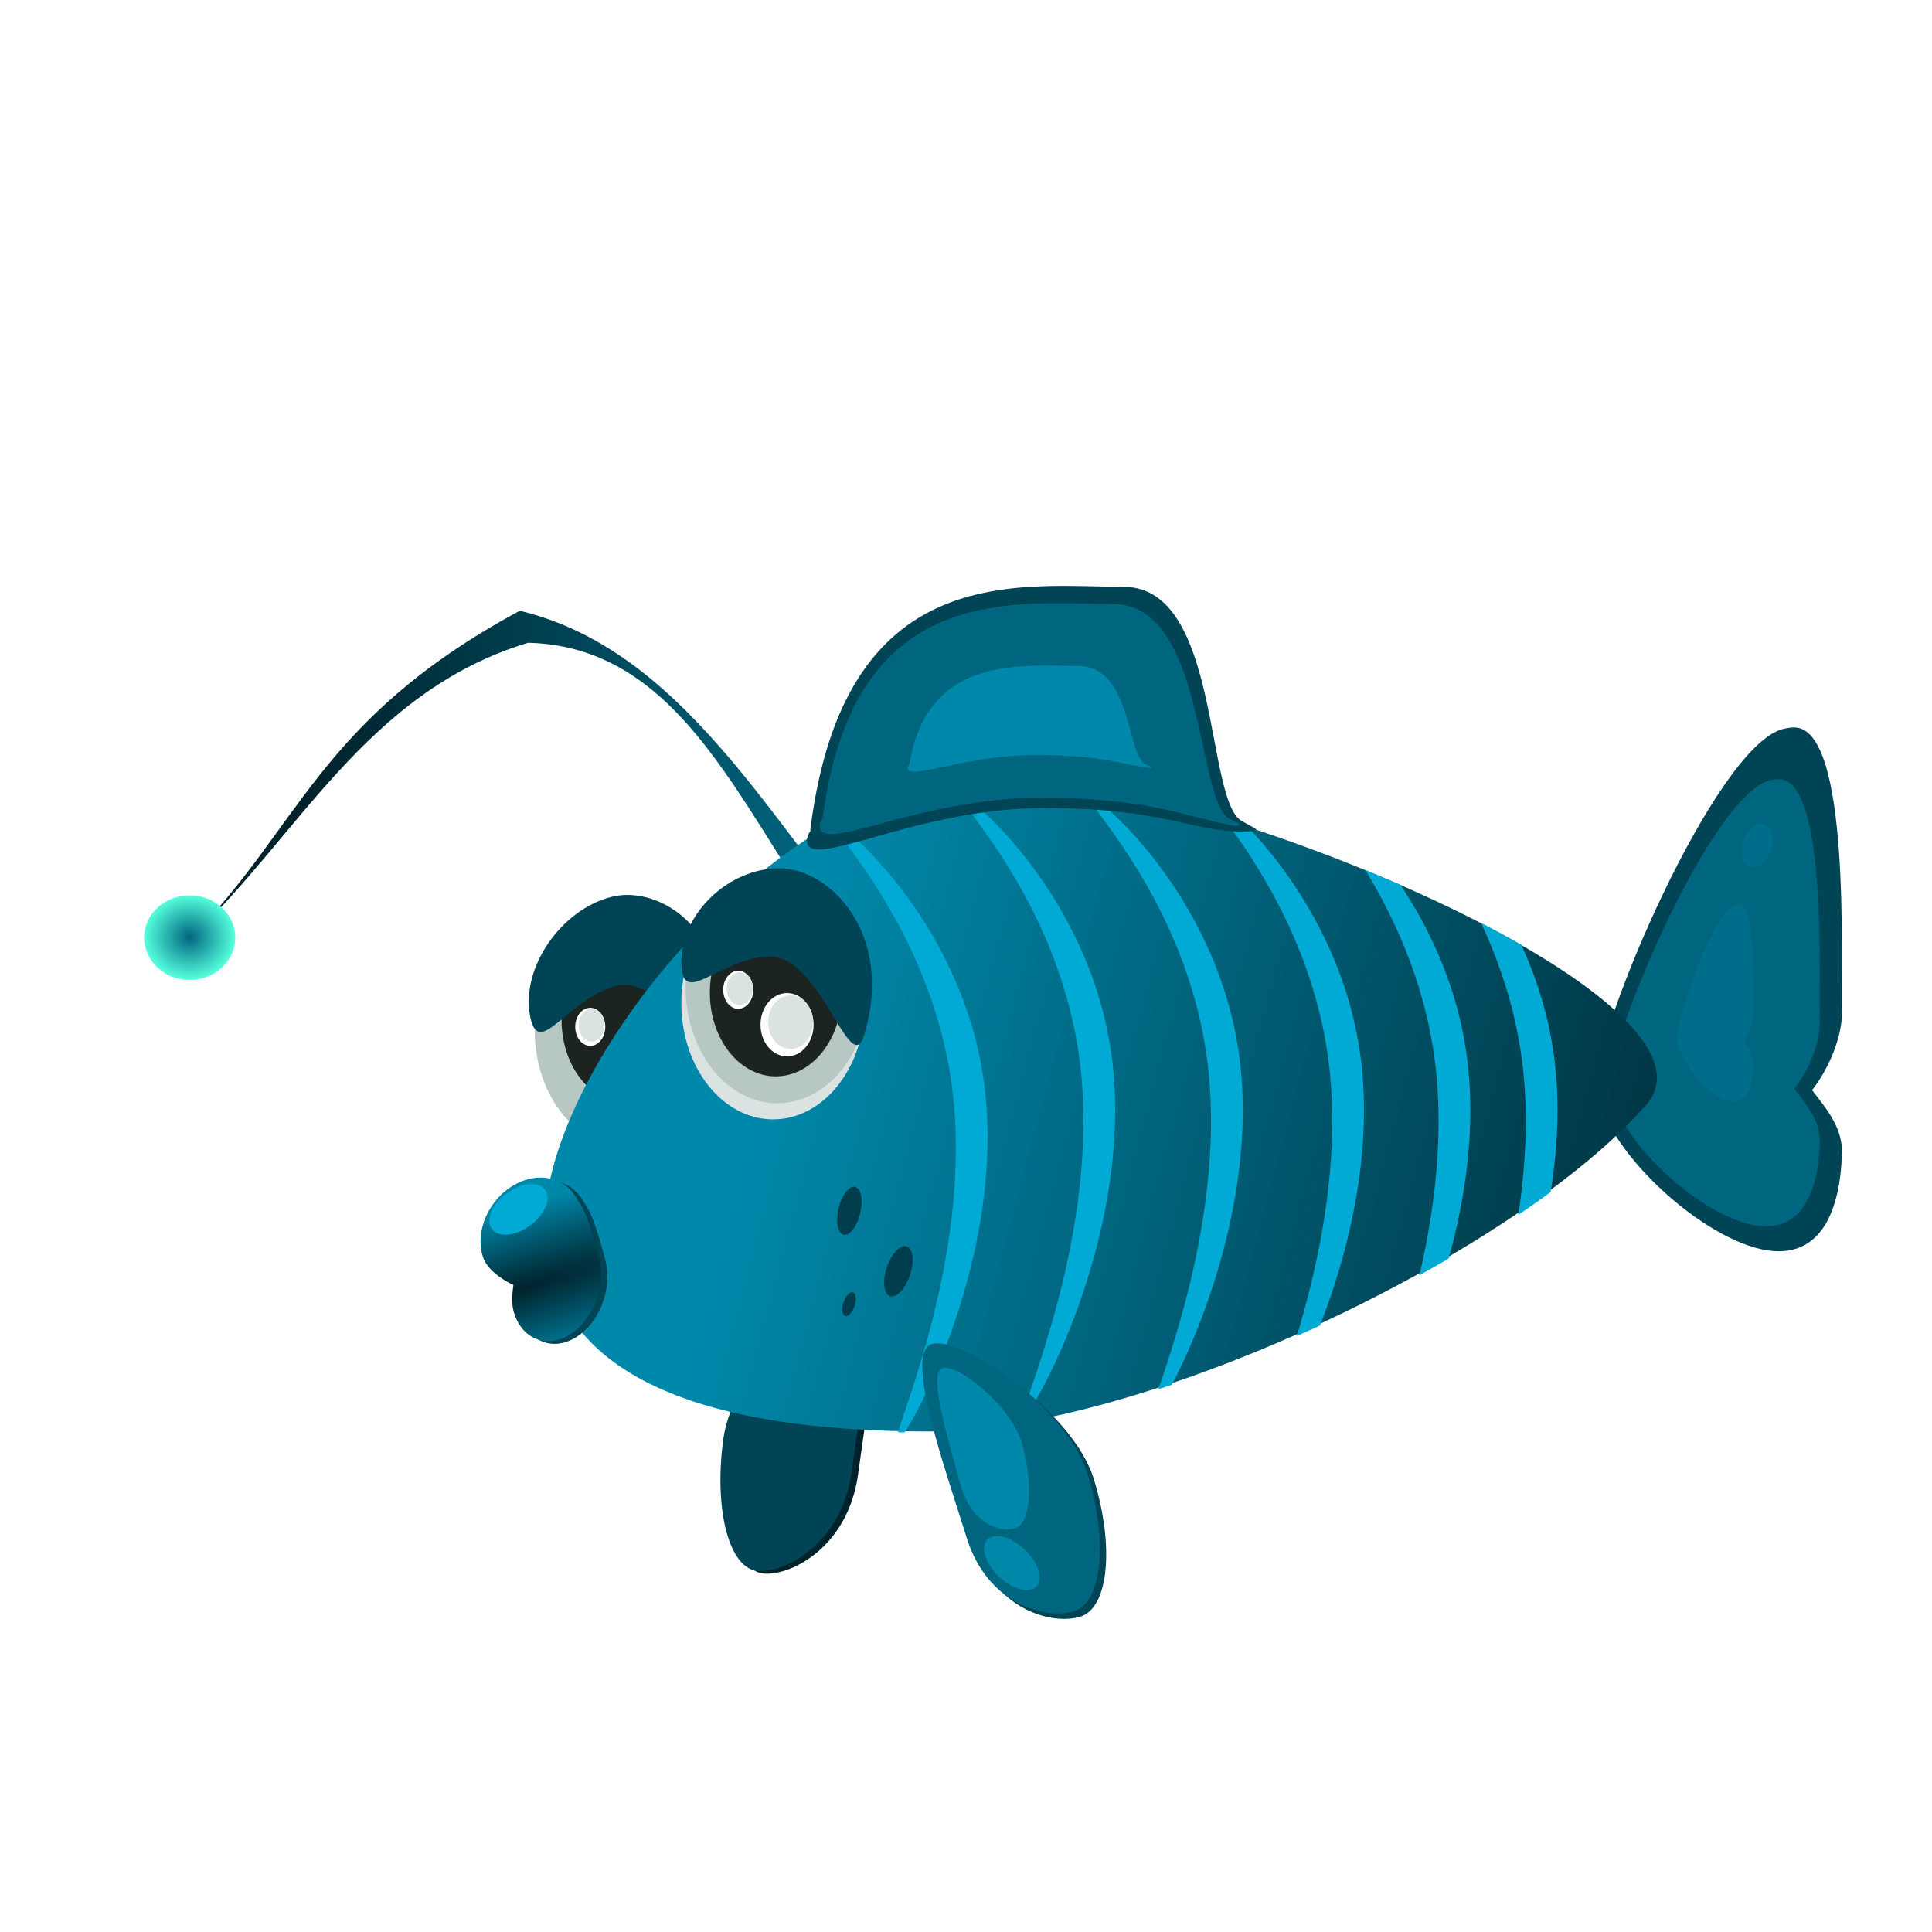 <?xml version="1.0" encoding="UTF-8" standalone="no"?>
<!-- Created with Inkscape (http://www.inkscape.org/) -->

<svg
   xmlns:dc="http://purl.org/dc/elements/1.1/"
   xmlns:cc="http://creativecommons.org/ns#"
   xmlns:rdf="http://www.w3.org/1999/02/22-rdf-syntax-ns#"
   xmlns:svg="http://www.w3.org/2000/svg"
   xmlns="http://www.w3.org/2000/svg"
   xmlns:xlink="http://www.w3.org/1999/xlink"
   xmlns:sodipodi="http://sodipodi.sourceforge.net/DTD/sodipodi-0.dtd"
   xmlns:inkscape="http://www.inkscape.org/namespaces/inkscape"
   width="500"
   height="500"
   viewBox="0 0 500 500"
   id="svg4383"
   version="1.1"
   inkscape:version="0.91 r13725"
   sodipodi:docname="character.svg">
  <defs
     id="defs4385">
    <radialGradient
       inkscape:collect="always"
       xlink:href="#linearGradient4364"
       id="radialGradient4377"
       cx="253.043"
       cy="316.971"
       fx="253.043"
       fy="316.971"
       r="10.607"
       gradientTransform="matrix(1,0,0,0.952,-4.167,15.473)"
       gradientUnits="userSpaceOnUse" />
    <linearGradient
       inkscape:collect="always"
       id="linearGradient4364">
      <stop
         style="stop-color:#006680;stop-opacity:1"
         offset="0"
         id="stop4366" />
      <stop
         style="stop-color:#55ffdd;stop-opacity:1"
         offset="1"
         id="stop4368" />
    </linearGradient>
    <filter
       inkscape:collect="always"
       style="color-interpolation-filters:sRGB"
       id="filter6001"
       x="-0.701"
       width="2.401"
       y="-0.736"
       height="2.471">
      <feGaussianBlur
         inkscape:collect="always"
         stdDeviation="6.192"
         id="feGaussianBlur6003" />
    </filter>
    <radialGradient
       inkscape:collect="always"
       xlink:href="#linearGradient4364"
       id="radialGradient4377-6"
       cx="253.043"
       cy="316.971"
       fx="253.043"
       fy="316.971"
       r="10.607"
       gradientTransform="matrix(0.278,0,0,0.284,-7.084,711.592)"
       gradientUnits="userSpaceOnUse" />
    <filter
       inkscape:collect="always"
       style="color-interpolation-filters:sRGB"
       id="filter7143"
       x="-0.217"
       width="1.434"
       y="-0.213"
       height="1.425">
      <feGaussianBlur
         inkscape:collect="always"
         stdDeviation="0.534"
         id="feGaussianBlur7145" />
    </filter>
    <linearGradient
       inkscape:collect="always"
       xlink:href="#linearGradient3625"
       id="linearGradient3972"
       x1="1284.914"
       y1="662.443"
       x2="347.492"
       y2="345.255"
       gradientUnits="userSpaceOnUse"
       gradientTransform="matrix(0.252,0,0,0.252,192.51,272.093)" />
    <linearGradient
       inkscape:collect="always"
       id="linearGradient3625">
      <stop
         style="stop-color:#00222b;stop-opacity:1"
         offset="0"
         id="stop3627" />
      <stop
         style="stop-color:#0088aa;stop-opacity:1"
         offset="1"
         id="stop3629" />
    </linearGradient>
    <clipPath
       clipPathUnits="userSpaceOnUse"
       id="clipPath3834">
      <path
         style="fill:#00aad4;fill-opacity:1;stroke-width:3;stroke-miterlimit:4;stroke-dasharray:none"
         d="m 537.779,396.086 c 14.435,126.939 -75.588,253.611 -83.902,254.557 -8.315,0.946 68.227,-124.194 53.792,-251.133 C 493.234,272.571 385.031,190.806 393.346,189.861 c 8.315,-0.946 129.999,79.286 144.434,206.225 z"
         id="path3836"
         inkscape:connector-curvature="0"
         sodipodi:nodetypes="sssss" />
    </clipPath>
    <clipPath
       clipPathUnits="userSpaceOnUse"
       id="clipPath3861">
      <path
         style="fill:#00aad4;fill-opacity:1;stroke-width:3;stroke-miterlimit:4;stroke-dasharray:none"
         d="m 657.779,376.086 c 14.435,126.939 -75.588,253.611 -83.902,254.557 -8.315,0.946 68.227,-124.194 53.792,-251.133 C 613.234,252.571 505.031,170.806 513.346,169.861 c 8.315,-0.946 129.999,79.286 144.434,206.225 z"
         id="path3863"
         inkscape:connector-curvature="0"
         sodipodi:nodetypes="sssss" />
    </clipPath>
    <clipPath
       clipPathUnits="userSpaceOnUse"
       id="clipPath3880">
      <path
         style="fill:#00aad4;fill-opacity:1;stroke-width:3;stroke-miterlimit:4;stroke-dasharray:none"
         d="m 777.779,376.086 c 14.435,126.939 -75.588,253.611 -83.902,254.557 -8.315,0.946 68.227,-124.194 53.792,-251.133 C 733.234,252.571 625.031,170.806 633.346,169.861 c 8.315,-0.946 129.999,79.286 144.434,206.225 z"
         id="path3882"
         inkscape:connector-curvature="0"
         sodipodi:nodetypes="sssss" />
    </clipPath>
    <clipPath
       clipPathUnits="userSpaceOnUse"
       id="clipPath3911">
      <path
         style="fill:#00aad4;fill-opacity:1;stroke-width:3;stroke-miterlimit:4;stroke-dasharray:none"
         d="m 891.779,376.086 c 14.435,126.939 -75.588,253.611 -83.902,254.557 -8.315,0.946 68.227,-124.194 53.792,-251.133 C 847.234,252.571 739.031,170.806 747.346,169.861 c 8.315,-0.946 129.999,79.286 144.434,206.225 z"
         id="path3913"
         inkscape:connector-curvature="0"
         sodipodi:nodetypes="sssss" />
    </clipPath>
    <clipPath
       clipPathUnits="userSpaceOnUse"
       id="clipPath3930">
      <path
         style="fill:#00aad4;fill-opacity:1;stroke-width:3;stroke-miterlimit:4;stroke-dasharray:none"
         d="m 991.78,376.086 c 14.435,126.939 -75.588,253.611 -83.902,254.557 -8.315,0.946 68.227,-124.194 53.792,-251.133 C 947.234,252.571 839.031,170.806 847.346,169.861 c 8.315,-0.946 129.999,79.286 144.434,206.225 z"
         id="path3932"
         inkscape:connector-curvature="0"
         sodipodi:nodetypes="sssss" />
    </clipPath>
    <clipPath
       clipPathUnits="userSpaceOnUse"
       id="clipPath3949">
      <path
         style="fill:#00aad4;fill-opacity:1;stroke-width:3;stroke-miterlimit:4;stroke-dasharray:none"
         d="m 1073.78,376.086 c 14.435,126.939 -75.588,253.611 -83.902,254.557 -8.315,0.946 68.227,-124.194 53.792,-251.133 -14.435,-126.939 -122.638,-208.703 -114.323,-209.649 8.315,-0.946 129.999,79.286 144.434,206.225 z"
         id="path3951"
         inkscape:connector-curvature="0"
         sodipodi:nodetypes="sssss" />
    </clipPath>
    <radialGradient
       inkscape:collect="always"
       xlink:href="#linearGradient3625"
       id="radialGradient3631"
       cx="83.452"
       cy="539.47"
       fx="83.452"
       fy="539.47"
       r="56.765"
       gradientTransform="matrix(2.147,-0.532,0.065,0.262,1.357,310.944)"
       gradientUnits="userSpaceOnUse" />
    <linearGradient
       inkscape:collect="always"
       xlink:href="#linearGradient3625"
       id="linearGradient4365"
       x1="248.65"
       y1="285.431"
       x2="420.084"
       y2="285.431"
       gradientUnits="userSpaceOnUse"
       gradientTransform="matrix(1.192,0,0,1.192,-217.355,1264.817)" />
  </defs>
  <sodipodi:namedview
     id="base"
     pagecolor="#ffffff"
     bordercolor="#666666"
     borderopacity="1.0"
     inkscape:pageopacity="0.0"
     inkscape:pageshadow="2"
     inkscape:zoom="0.49497475"
     inkscape:cx="416.70731"
     inkscape:cy="123.25971"
     inkscape:document-units="px"
     inkscape:current-layer="layer1"
     showgrid="false"
     units="px"
     inkscape:window-width="1398"
     inkscape:window-height="865"
     inkscape:window-x="660"
     inkscape:window-y="187"
     inkscape:window-maximized="0" />
  <g
     inkscape:label="Layer 1"
     inkscape:groupmode="layer"
     id="layer1"
     transform="translate(0,-552.362)">
    <path
       style="fill:url(#linearGradient4365);fill-opacity:1;fill-rule:evenodd;stroke:url(#linearGradient4365);stroke-width:1.092px;stroke-linecap:butt;stroke-linejoin:miter;stroke-opacity:1"
       d="m 227.706,809.153 c -32.013,-32.468 -44.648,-89.266 -91.001,-90.449 -42.07,12.662 -59.97,50.955 -87.692,76.661 28.487,-28.311 33.018,-56.623 85.486,-84.934 45.234,10.793 68.264,61.553 100.377,95.964 z"
       id="path3549"
       inkscape:connector-curvature="0"
       sodipodi:nodetypes="cccccc"
       inkscape:export-xdpi="90"
       inkscape:export-ydpi="90" />
    <g
       id="g4791"
       transform="matrix(1.092,0,0,1.382,-103.056,322.917)"
       inkscape:export-xdpi="90"
       inkscape:export-ydpi="90">
      <circle
         transform="matrix(0.979,-0.206,0.206,0.979,0,0)"
         r="21.748"
         cy="401.205"
         cx="163.659"
         id="path3368-90-8"
         style="fill:#b7c8c4;stroke-width:3;stroke-miterlimit:4;stroke-dasharray:none" />
      <circle
         transform="matrix(0.979,-0.206,0.206,0.979,0,0)"
         r="15.637"
         cy="399.264"
         cx="164.306"
         id="path3402-0"
         style="fill:#1c2422;stroke-width:3;stroke-miterlimit:4;stroke-dasharray:none" />
      <path
         sodipodi:nodetypes="sssss"
         inkscape:connector-curvature="0"
         id="path3368-9-9"
         d="m 265.162,360.416 c -1.432,9.019 -13.038,-12.246 -24.792,-9.776 -11.754,2.471 -18.564,14.262 -20.442,5.325 -1.878,-8.937 7.398,-19.48 19.152,-21.951 11.754,-2.471 29.243,6.487 26.082,26.401 z"
         style="fill:#004455;stroke-width:3;stroke-miterlimit:4;stroke-dasharray:none" />
      <ellipse
         transform="matrix(0.979,-0.206,0.206,0.979,0,0)"
         ry="5.931"
         rx="6.291"
         cy="405.231"
         cx="166.966"
         id="path3402-9-7-2"
         style="fill:#ffffff;stroke-width:3;stroke-miterlimit:4;stroke-dasharray:none" />
      <ellipse
         transform="matrix(0.979,-0.206,0.206,0.979,0,0)"
         ry="5.019"
         rx="5.323"
         cy="404.745"
         cx="167.805"
         id="path3402-9-1"
         style="fill:#dbe3e2;stroke-width:3;stroke-miterlimit:4;stroke-dasharray:none" />
      <circle
         transform="matrix(0.979,-0.206,0.206,0.979,0,0)"
         r="3.561"
         cy="398.692"
         cx="155.394"
         id="path3402-9-0-4-6"
         style="fill:#ffffff;stroke-width:3;stroke-miterlimit:4;stroke-dasharray:none" />
      <circle
         transform="matrix(0.979,-0.206,0.206,0.979,0,0)"
         r="3.07"
         cy="398.47"
         cx="155.755"
         id="path3402-9-0-3"
         style="fill:#dbe3e2;stroke-width:3;stroke-miterlimit:4;stroke-dasharray:none" />
      <path
         sodipodi:nodetypes="sssss"
         inkscape:connector-curvature="0"
         id="path3528-4-0"
         d="m 267.29,436.073 c -2.266,13.316 1.445,24.348 8.288,24.639 6.843,0.292 19.901,-5.347 22.167,-18.663 2.266,-13.316 7.567,-36.916 0.724,-37.208 -6.843,-0.292 -28.913,17.916 -31.179,31.232 z"
         style="fill:#00222b;stroke-width:3;stroke-miterlimit:4;stroke-dasharray:none" />
      <path
         sodipodi:nodetypes="sssss"
         inkscape:connector-curvature="0"
         id="path3528-4"
         d="m 265.781,435.57 c -2.266,13.316 1.445,24.348 8.288,24.639 6.843,0.292 19.901,-5.347 22.167,-18.663 2.266,-13.316 7.567,-36.916 0.724,-37.208 -6.843,-0.292 -28.913,17.916 -31.179,31.232 z"
         style="fill:#004455;stroke-width:3;stroke-miterlimit:4;stroke-dasharray:none" />
      <path
         sodipodi:nodetypes="cscccsscsc"
         inkscape:connector-curvature="0"
         id="path3509"
         d="m 519.563,302.251 c -0.901,0.004 -1.851,0.113 -2.852,0.339 -16.018,3.614 -44.153,55.874 -43.82,65.981 0.003,0.054 0.006,0.107 0.009,0.16 -0.003,0.053 0,0 -0.009,0.16 -0.332,10.107 21.332,27.14 37.35,30.754 16.018,3.614 20.324,-7.561 20.656,-17.668 0.147,-4.462 -2.969,-7.684 -7.07,-11.808 4.101,-4.124 7.217,-10.222 7.07,-14.684 -0.312,-9.475 2.181,-53.288 -11.334,-53.234 z"
         style="fill:#004455;stroke-width:3;stroke-miterlimit:4;stroke-dasharray:none" />
      <path
         sodipodi:nodetypes="cscccsscsc"
         inkscape:connector-curvature="0"
         id="path3509-2"
         d="m 515.967,311.956 c -0.769,0.003 -1.58,0.097 -2.434,0.289 -13.67,3.084 -37.68,47.684 -37.397,56.309 0.003,0.046 0.005,0.091 0.008,0.137 -0.003,0.046 0,0 -0.008,0.137 -0.284,8.626 18.205,23.162 31.875,26.246 13.67,3.084 17.345,-6.453 17.628,-15.078 0.125,-3.808 -2.534,-6.557 -6.034,-10.077 3.5,-3.52 6.159,-8.724 6.034,-12.531 -0.266,-8.086 1.861,-45.477 -9.672,-45.431 z"
         style="fill:#006680;stroke-width:3;stroke-miterlimit:4;stroke-dasharray:none" />
      <path
         sodipodi:nodetypes="cscccsscsc"
         inkscape:connector-curvature="0"
         id="path3509-2-7"
         d="m 506.368,335.341 c -0.279,10e-4 -0.574,0.043 -0.885,0.128 -4.968,1.361 -13.693,21.043 -13.59,24.849 0,0.02 0.003,0.04 0.003,0.06 0,0.02 0,0 -0.003,0.06 -0.103,3.806 6.616,10.221 11.583,11.582 4.968,1.361 6.303,-2.847 6.406,-6.654 0.045,-1.68 -0.921,-2.894 -2.193,-4.447 1.272,-1.553 2.238,-3.85 2.193,-5.53 -0.097,-3.568 0.676,-20.069 -3.515,-20.048 z"
         style="opacity:0.25;fill:#0088aa;fill-opacity:1;stroke-width:3;stroke-miterlimit:4;stroke-dasharray:none" />
      <path
         sodipodi:nodetypes="sssss"
         inkscape:connector-curvature="0"
         id="path3500"
         d="m 484.468,372.978 c -31.633,28.341 -119.521,61.109 -169.848,61.109 -50.327,0 -91.125,-9.043 -91.125,-38.822 0,-29.779 55.895,-84.115 106.222,-84.115 50.327,0 176.929,41.957 154.75,61.828 z"
         style="fill:url(#linearGradient3972);fill-opacity:1;stroke-width:3;stroke-miterlimit:4;stroke-dasharray:none" />
      <path
         transform="matrix(0.252,0,0,0.252,192.51,272.093)"
         clip-path="url(#clipPath3834)"
         sodipodi:nodetypes="sssss"
         inkscape:connector-curvature="0"
         id="path3500-1"
         d="m 1160.286,400.934 c -125.714,112.632 -474.994,242.857 -675,242.857 -200.006,0 -362.143,-35.939 -362.143,-154.286 -1e-5,-118.347 222.137,-334.286 422.143,-334.286 200.006,0 703.144,166.742 615,245.714 z"
         style="fill:#00aad4;stroke-width:3;stroke-miterlimit:4;stroke-dasharray:none" />
      <path
         transform="matrix(0.252,0,0,0.252,192.51,272.093)"
         clip-path="url(#clipPath3861)"
         sodipodi:nodetypes="sssss"
         inkscape:connector-curvature="0"
         id="path3500-3"
         d="m 1160.286,400.934 c -125.714,112.632 -474.994,242.857 -675,242.857 -200.006,0 -362.143,-35.939 -362.143,-154.286 -1e-5,-118.347 222.137,-334.286 422.143,-334.286 200.006,0 703.144,166.742 615,245.714 z"
         style="fill:#00aad4;stroke-width:3;stroke-miterlimit:4;stroke-dasharray:none" />
      <path
         transform="matrix(0.252,0,0,0.252,192.51,272.093)"
         clip-path="url(#clipPath3880)"
         sodipodi:nodetypes="sssss"
         inkscape:connector-curvature="0"
         id="path3500-8"
         d="m 1160.286,400.934 c -125.714,112.632 -474.994,242.857 -675,242.857 -200.006,0 -362.143,-35.939 -362.143,-154.286 -1e-5,-118.347 222.137,-334.286 422.143,-334.286 200.006,0 703.144,166.742 615,245.714 z"
         style="fill:#00aad4;stroke-width:3;stroke-miterlimit:4;stroke-dasharray:none" />
      <path
         transform="matrix(0.252,0,0,0.252,192.51,272.093)"
         clip-path="url(#clipPath3911)"
         sodipodi:nodetypes="sssss"
         inkscape:connector-curvature="0"
         id="path3500-5"
         d="m 1160.286,400.934 c -125.714,112.632 -474.994,242.857 -675,242.857 -200.006,0 -362.143,-35.939 -362.143,-154.286 -1e-5,-118.347 222.137,-334.286 422.143,-334.286 200.006,0 703.144,166.742 615,245.714 z"
         style="fill:#00aad4;stroke-width:3;stroke-miterlimit:4;stroke-dasharray:none" />
      <path
         transform="matrix(0.252,0,0,0.252,192.51,272.093)"
         clip-path="url(#clipPath3930)"
         sodipodi:nodetypes="sssss"
         inkscape:connector-curvature="0"
         id="path3500-39"
         d="m 1160.286,400.934 c -125.714,112.632 -474.994,242.857 -675,242.857 -200.006,0 -362.143,-35.939 -362.143,-154.286 -1e-5,-118.347 222.137,-334.286 422.143,-334.286 200.006,0 703.144,166.742 615,245.714 z"
         style="fill:#00aad4;stroke-width:3;stroke-miterlimit:4;stroke-dasharray:none" />
      <path
         transform="matrix(0.252,0,0,0.252,192.51,272.093)"
         clip-path="url(#clipPath3949)"
         sodipodi:nodetypes="sssss"
         inkscape:connector-curvature="0"
         id="path3500-0"
         d="m 1160.286,400.934 c -125.714,112.632 -474.994,242.857 -675,242.857 -200.006,0 -362.143,-35.939 -362.143,-154.286 -1e-5,-118.347 222.137,-334.286 422.143,-334.286 200.006,0 703.144,166.742 615,245.714 z"
         style="fill:#00aad4;stroke-width:3;stroke-miterlimit:4;stroke-dasharray:none" />
      <path
         id="path3606-9"
         d="m 224.063,387.043 c -1.915,-0.006 -3.944,0.383 -5.927,1.211 -6.348,2.65 -9.827,8.789 -7.772,13.712 0.831,1.99 3.679,3.858 7.197,5.204 -0.363,1.943 -0.394,3.663 0.034,4.892 1.808,5.189 7.802,7.131 13.387,4.337 5.585,-2.794 8.647,-9.265 6.838,-14.454 -1.152,-3.306 -2.693,-8.301 -5.103,-10.773 -1.705,-2.638 -4.967,-4.117 -8.654,-4.129 z"
         style="fill:#004455;fill-opacity:1;stroke-width:3;stroke-miterlimit:4;stroke-dasharray:none"
         inkscape:connector-curvature="0" />
      <circle
         r="21.748"
         cy="353.89"
         cx="277.595"
         id="path3368-90"
         style="fill:#dbe3e2;stroke-width:3;stroke-miterlimit:4;stroke-dasharray:none" />
      <circle
         r="21.748"
         cy="350.871"
         cx="278.602"
         id="path3368"
         style="fill:#b7c8c4;stroke-width:3;stroke-miterlimit:4;stroke-dasharray:none" />
      <circle
         r="15.637"
         cy="351.949"
         cx="278.242"
         id="path3402"
         style="fill:#1c2422;stroke-width:3;stroke-miterlimit:4;stroke-dasharray:none" />
      <path
         sodipodi:nodetypes="sssss"
         inkscape:connector-curvature="0"
         id="path3368-9"
         d="m 299.199,359.821 c -3.256,8.532 -10.24,-14.666 -22.251,-14.666 -12.011,0 -21.101,10.139 -21.101,1.006 0,-9.132 11.247,-17.542 23.257,-17.542 12.011,0 27.283,12.364 20.094,31.202 z"
         style="fill:#004455;stroke-width:3;stroke-miterlimit:4;stroke-dasharray:none" />
      <ellipse
         ry="5.931"
         rx="6.291"
         cy="357.916"
         cx="280.902"
         id="path3402-9-7"
         style="fill:#ffffff;stroke-width:3;stroke-miterlimit:4;stroke-dasharray:none" />
      <ellipse
         ry="5.019"
         rx="5.323"
         cy="357.43"
         cx="281.741"
         id="path3402-9"
         style="fill:#dbe3e2;stroke-width:3;stroke-miterlimit:4;stroke-dasharray:none" />
      <circle
         r="3.561"
         cy="351.376"
         cx="269.33"
         id="path3402-9-0-4"
         style="fill:#ffffff;stroke-width:3;stroke-miterlimit:4;stroke-dasharray:none" />
      <circle
         r="3.07"
         cy="351.155"
         cx="269.69"
         id="path3402-9-0"
         style="fill:#dbe3e2;stroke-width:3;stroke-miterlimit:4;stroke-dasharray:none" />
      <path
         sodipodi:nodetypes="scccsccss"
         inkscape:connector-curvature="0"
         id="path3503"
         d="m 347.937,275.745 c -24.546,-0.134 -54.834,2.985 -61.541,45.805 l 0.111,0.003 c -0.58,0.624 -0.88,1.256 -0.896,1.891 10e-4,5.956 25.901,-6.111 56.077,-6.111 30.175,-1e-5 36.446,5.067 49.411,4.322 1.934,-0.262 0.797,-0.408 -2.107,-1.743 -9.194,-3.165 -4.969,-43.893 -28.195,-43.989 -3.965,-0.017 -8.314,-0.153 -12.859,-0.177 z"
         style="fill:#004455;stroke-width:3;stroke-miterlimit:4;stroke-dasharray:none" />
      <path
         sodipodi:nodetypes="sssss"
         inkscape:connector-curvature="0"
         id="path3528-7"
         d="m 353.574,442.926 c 4.94,12.572 3.563,24.129 -3.076,25.813 -6.639,1.685 -20.574,-1.166 -25.515,-13.737 -4.94,-12.572 -14.954,-34.589 -8.315,-36.274 6.639,-1.685 31.965,11.626 36.905,24.198 z"
         style="fill:#004455;stroke-width:3;stroke-miterlimit:4;stroke-dasharray:none" />
      <path
         sodipodi:nodetypes="sssss"
         inkscape:connector-curvature="0"
         id="path3528"
         d="m 352.064,441.92 c 4.94,12.572 3.563,24.129 -3.076,25.813 -6.639,1.685 -20.574,-1.166 -25.514,-13.737 -4.94,-12.572 -14.954,-34.589 -8.315,-36.274 6.639,-1.685 31.965,11.626 36.905,24.198 z"
         style="fill:#006680;stroke-width:3;stroke-miterlimit:4;stroke-dasharray:none" />
      <path
         sodipodi:nodetypes="scccsccss"
         inkscape:connector-curvature="0"
         id="path3503-2"
         d="m 346.367,278.98 c -22.737,-0.117 -50.793,2.616 -57.006,40.134 l 0.103,0.002 c -0.537,0.547 -0.815,1.101 -0.83,1.657 0.001,5.218 23.993,-5.355 51.944,-5.355 27.952,-1e-5 35.275,3.916 46.776,5.297 1.792,-0.23 0.738,-0.357 -1.952,-1.527 -7.5,-4.298 -5.609,-39.968 -27.124,-40.052 -3.673,-0.014 -7.701,-0.134 -11.912,-0.155 z"
         style="fill:#006680;stroke-width:3;stroke-miterlimit:4;stroke-dasharray:none" />
      <path
         inkscape:connector-curvature="0"
         id="path3606"
         d="m 222.553,386.54 c -1.915,-0.006 -3.944,0.383 -5.927,1.211 -6.348,2.65 -9.827,8.789 -7.772,13.712 0.831,1.99 3.679,3.858 7.197,5.204 -0.363,1.943 -0.394,3.663 0.034,4.892 1.808,5.189 7.802,7.131 13.387,4.337 5.585,-2.794 8.647,-9.265 6.838,-14.454 -1.152,-3.306 -2.693,-8.301 -5.103,-10.773 -1.705,-2.638 -4.967,-4.117 -8.654,-4.129 z"
         style="fill:url(#radialGradient3631);fill-opacity:1;stroke-width:3;stroke-miterlimit:4;stroke-dasharray:none" />
      <ellipse
         transform="matrix(0.907,-0.421,0.421,0.907,0,0)"
         ry="3.954"
         rx="7.369"
         cy="447.507"
         cx="31.796"
         id="path3660"
         style="fill:#00aad4;stroke-width:3;stroke-miterlimit:4;stroke-dasharray:none" />
      <path
         sodipodi:nodetypes="sssss"
         inkscape:connector-curvature="0"
         id="path3528-75"
         d="m 336.721,436.712 c 2.553,7.519 1.841,14.432 -1.589,15.439 -3.43,1.008 -10.63,-0.697 -13.183,-8.216 -2.553,-7.519 -7.726,-20.688 -4.296,-21.696 3.43,-1.008 16.516,6.954 19.068,14.473 z"
         style="fill:#0088aa;fill-opacity:1;stroke-width:3;stroke-miterlimit:4;stroke-dasharray:none" />
      <ellipse
         inkscape:transform-center-x="-2.0203051"
         transform="matrix(0.851,0.525,-0.525,0.851,0,0)"
         ry="3.813"
         rx="7.371"
         cy="214.975"
         cx="525.313"
         id="path3677"
         style="fill:#0088aa;fill-opacity:1;stroke-width:3;stroke-miterlimit:4;stroke-dasharray:none" />
      <path
         sodipodi:nodetypes="scccsccss"
         inkscape:connector-curvature="0"
         id="path3503-2-5"
         d="m 343.049,290.671 c -13.222,-0.054 -29.537,1.201 -33.149,18.43 l 0.06,10e-4 c -0.312,0.251 -0.474,0.506 -0.483,0.761 5e-4,2.396 13.952,-2.459 30.206,-2.459 16.254,-10e-6 20.513,1.798 27.2,2.433 1.042,-0.105 0.429,-0.164 -1.135,-0.701 -4.361,-1.974 -3.262,-18.354 -15.773,-18.393 -2.136,-0.007 -4.478,-0.061 -6.927,-0.071 z"
         style="fill:#0088aa;fill-opacity:1;stroke-width:3;stroke-miterlimit:4;stroke-dasharray:none" />
      <ellipse
         transform="matrix(0.893,0.45,-0.45,0.893,0,0)"
         ry="5.084"
         rx="2.796"
         cy="222.585"
         cx="456.269"
         id="path3982"
         style="fill:#003e4d;fill-opacity:1;stroke-width:3;stroke-miterlimit:4;stroke-dasharray:none" />
      <ellipse
         transform="matrix(0.893,0.45,-0.45,0.893,0,0)"
         ry="2.413"
         rx="1.327"
         cy="233.357"
         cx="448.607"
         id="path3982-7"
         style="fill:#003e4d;fill-opacity:1;stroke-width:3;stroke-miterlimit:4;stroke-dasharray:none" />
      <ellipse
         transform="matrix(0.942,0.336,-0.336,0.942,0,0)"
         ry="4.702"
         rx="2.586"
         cy="270.564"
         cx="410.388"
         id="path3982-6"
         style="fill:#003e4d;fill-opacity:1;stroke-width:3;stroke-miterlimit:4;stroke-dasharray:none" />
      <ellipse
         transform="matrix(0.516,-0.856,0.856,0.516,0,0)"
         ry="3.304"
         rx="4.321"
         cy="605.213"
         cx="-14.073"
         id="path4017"
         style="opacity:0.25;fill:#0088aa;fill-opacity:1;stroke-width:3;stroke-miterlimit:4;stroke-dasharray:none" />
    </g>
    <ellipse
       style="fill:url(#radialGradient4377-6);fill-opacity:1;filter:url(#filter7143)"
       id="path4367-5"
       cx="63.355"
       cy="801.579"
       rx="2.953"
       ry="3.011"
       inkscape:export-xdpi="90"
       inkscape:export-ydpi="90"
       transform="matrix(1.092,0,0,1.092,-19.564,-80.503)" />
    <ellipse
       style="fill:url(#radialGradient4377);fill-opacity:1;filter:url(#filter6001)"
       id="path4367"
       cx="248.876"
       cy="317.35"
       rx="10.607"
       ry="10.102"
       transform="matrix(1.112,0,0,1.084,-227.663,451.015)"
       inkscape:export-xdpi="90"
       inkscape:export-ydpi="90" />
  </g>
</svg>
